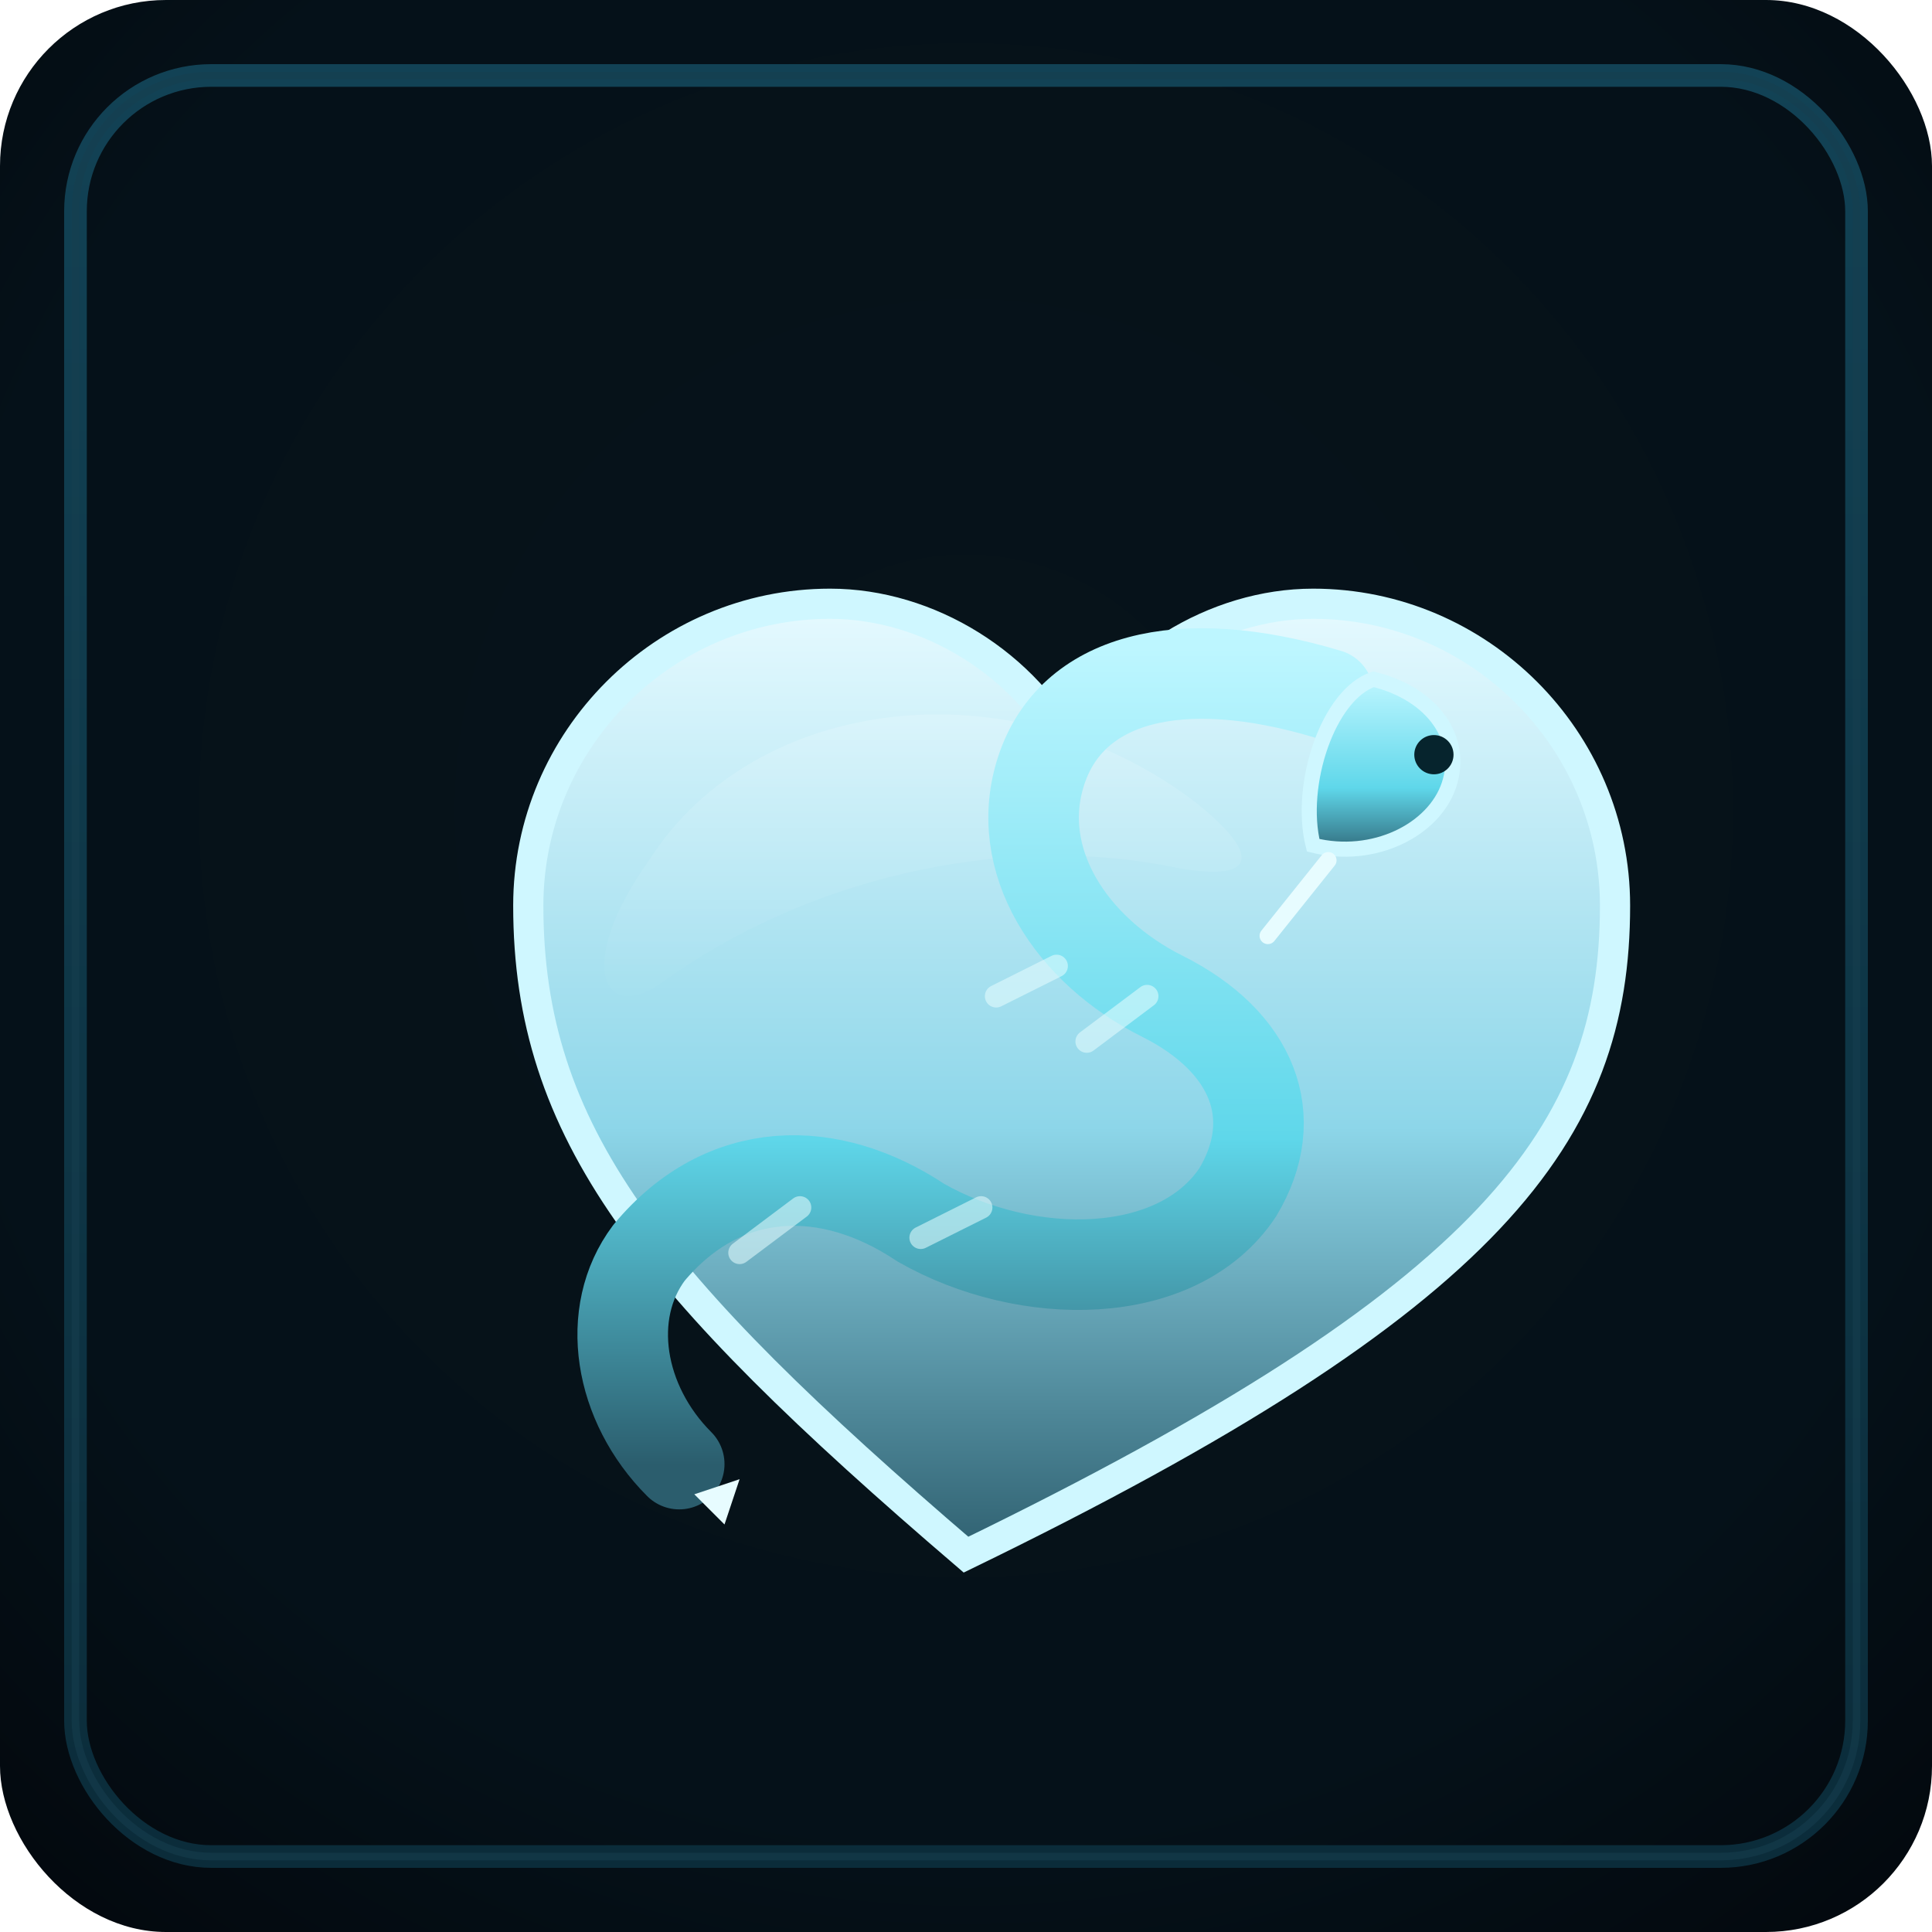 <svg xmlns="http://www.w3.org/2000/svg" viewBox="0 0 256 256" width="256" height="256" role="img" aria-label="Lifesteal">
  <defs>
    <radialGradient id="bg" cx="50%" cy="42%" r="75%">
      <stop offset="0%" stop-color="#07131A"/>
      <stop offset="70%" stop-color="#051119"/>
      <stop offset="100%" stop-color="#03080D"/>
    </radialGradient>
    <linearGradient id="bevel" x1="0%" y1="0%" x2="0%" y2="100%">
      <stop offset="0%" stop-color="#124255"/>
      <stop offset="100%" stop-color="#0B2C3A"/>
    </linearGradient>
    <linearGradient id="heartFill" x1="0%" y1="0%" x2="0%" y2="100%">
      <stop offset="0%" stop-color="#E6FAFF"/>
      <stop offset="55%" stop-color="#8DD6E9"/>
      <stop offset="100%" stop-color="#2E5F6F"/>
    </linearGradient>
    <linearGradient id="snakeScale" x1="0%" y1="0%" x2="0%" y2="100%">
      <stop offset="0%" stop-color="#BDF6FF"/>
      <stop offset="60%" stop-color="#5FD7EA"/>
      <stop offset="100%" stop-color="#2B5D6D"/>
    </linearGradient>
    <linearGradient id="gloss" x1="0" y1="0" x2="0" y2="1">
      <stop offset="0" stop-color="#FFFFFF" stop-opacity="0.5"/>
      <stop offset="1" stop-color="#FFFFFF" stop-opacity="0"/>
    </linearGradient>
    <filter id="lift" x="-20%" y="-20%" width="160%" height="160%">
      <feDropShadow dx="0" dy="4" stdDeviation="6" flood-color="#051E27" flood-opacity="0.85"/>
    </filter>
  </defs>

  <!-- Background + frame -->
  <rect width="256" height="256" rx="22" fill="url(#bg)"/>
  <rect x="10" y="10" width="236" height="236" rx="18" fill="none" stroke="url(#bevel)" stroke-width="3"/>
  <rect x="10" y="10" width="236" height="236" rx="18" fill="none" stroke="#163E4F" stroke-width="1" opacity="0.55"/>

  <!-- Heart base -->
  <g filter="url(#lift)">
    <path d="M128 206 C86 170 70 150 70 120 c0 -22 18 -40 40 -40 13 0 26 8 32 20 6 -12 19 -20 32 -20 22 0 40 18 40 40 0 30 -16 52 -86 86 z" fill="url(#heartFill)" stroke="#CFF7FF" stroke-width="4"/>
    <!-- Gloss on heart -->
    <path d="M86 114 c14 -22 48 -26 72 -8 9 7 9 11 -2 9 -24 -5 -50 2 -68 15 -8 6 -12 -2 -2 -16 z" fill="url(#gloss)" opacity="0.35"/>
  </g>

  <!-- Snake wrapping around heart -->
  <g filter="url(#lift)">
    <!-- Snake body: S-curve around the heart -->
    <path d="M176 92
             C 156 86, 142 90, 138 102
             C 134 114, 142 126, 154 132
             C 166 138, 170 148, 164 158
             C 156 170, 136 170, 122 162
             C 110 154, 96 154, 86 166
             C 80 174, 82 186, 90 194"
          fill="none" stroke="url(#snakeScale)" stroke-width="12" stroke-linecap="round" stroke-linejoin="round"/>
    <!-- Subtle ventral scales (short dashes) -->
    <path d="M152 132 l-8 6 M140 128 l-8 4 M130 160 l-8 4 M106 160 l-8 6" stroke="#E7FCFF" stroke-opacity="0.55" stroke-width="3" stroke-linecap="round"/>
    <!-- Head -->
    <path d="M182 90
             c 8 2 12 8 10 14
             c -2 6 -10 10 -18 8
             c -2 -8 2 -20 8 -22 z"
          fill="url(#snakeScale)" stroke="#CFF7FF" stroke-width="2"/>
    <circle cx="190" cy="100" r="2.6" fill="#06242D"/>
    <!-- Fang touching heart (siphon) -->
    <path d="M176 114 l-8 10" stroke="#E7FCFF" stroke-width="2.2" stroke-linecap="round"/>
    <!-- Tail tip -->
    <path d="M92 198 l6 -2 -2 6 z" fill="#E7FCFF"/>
  </g>
</svg>

